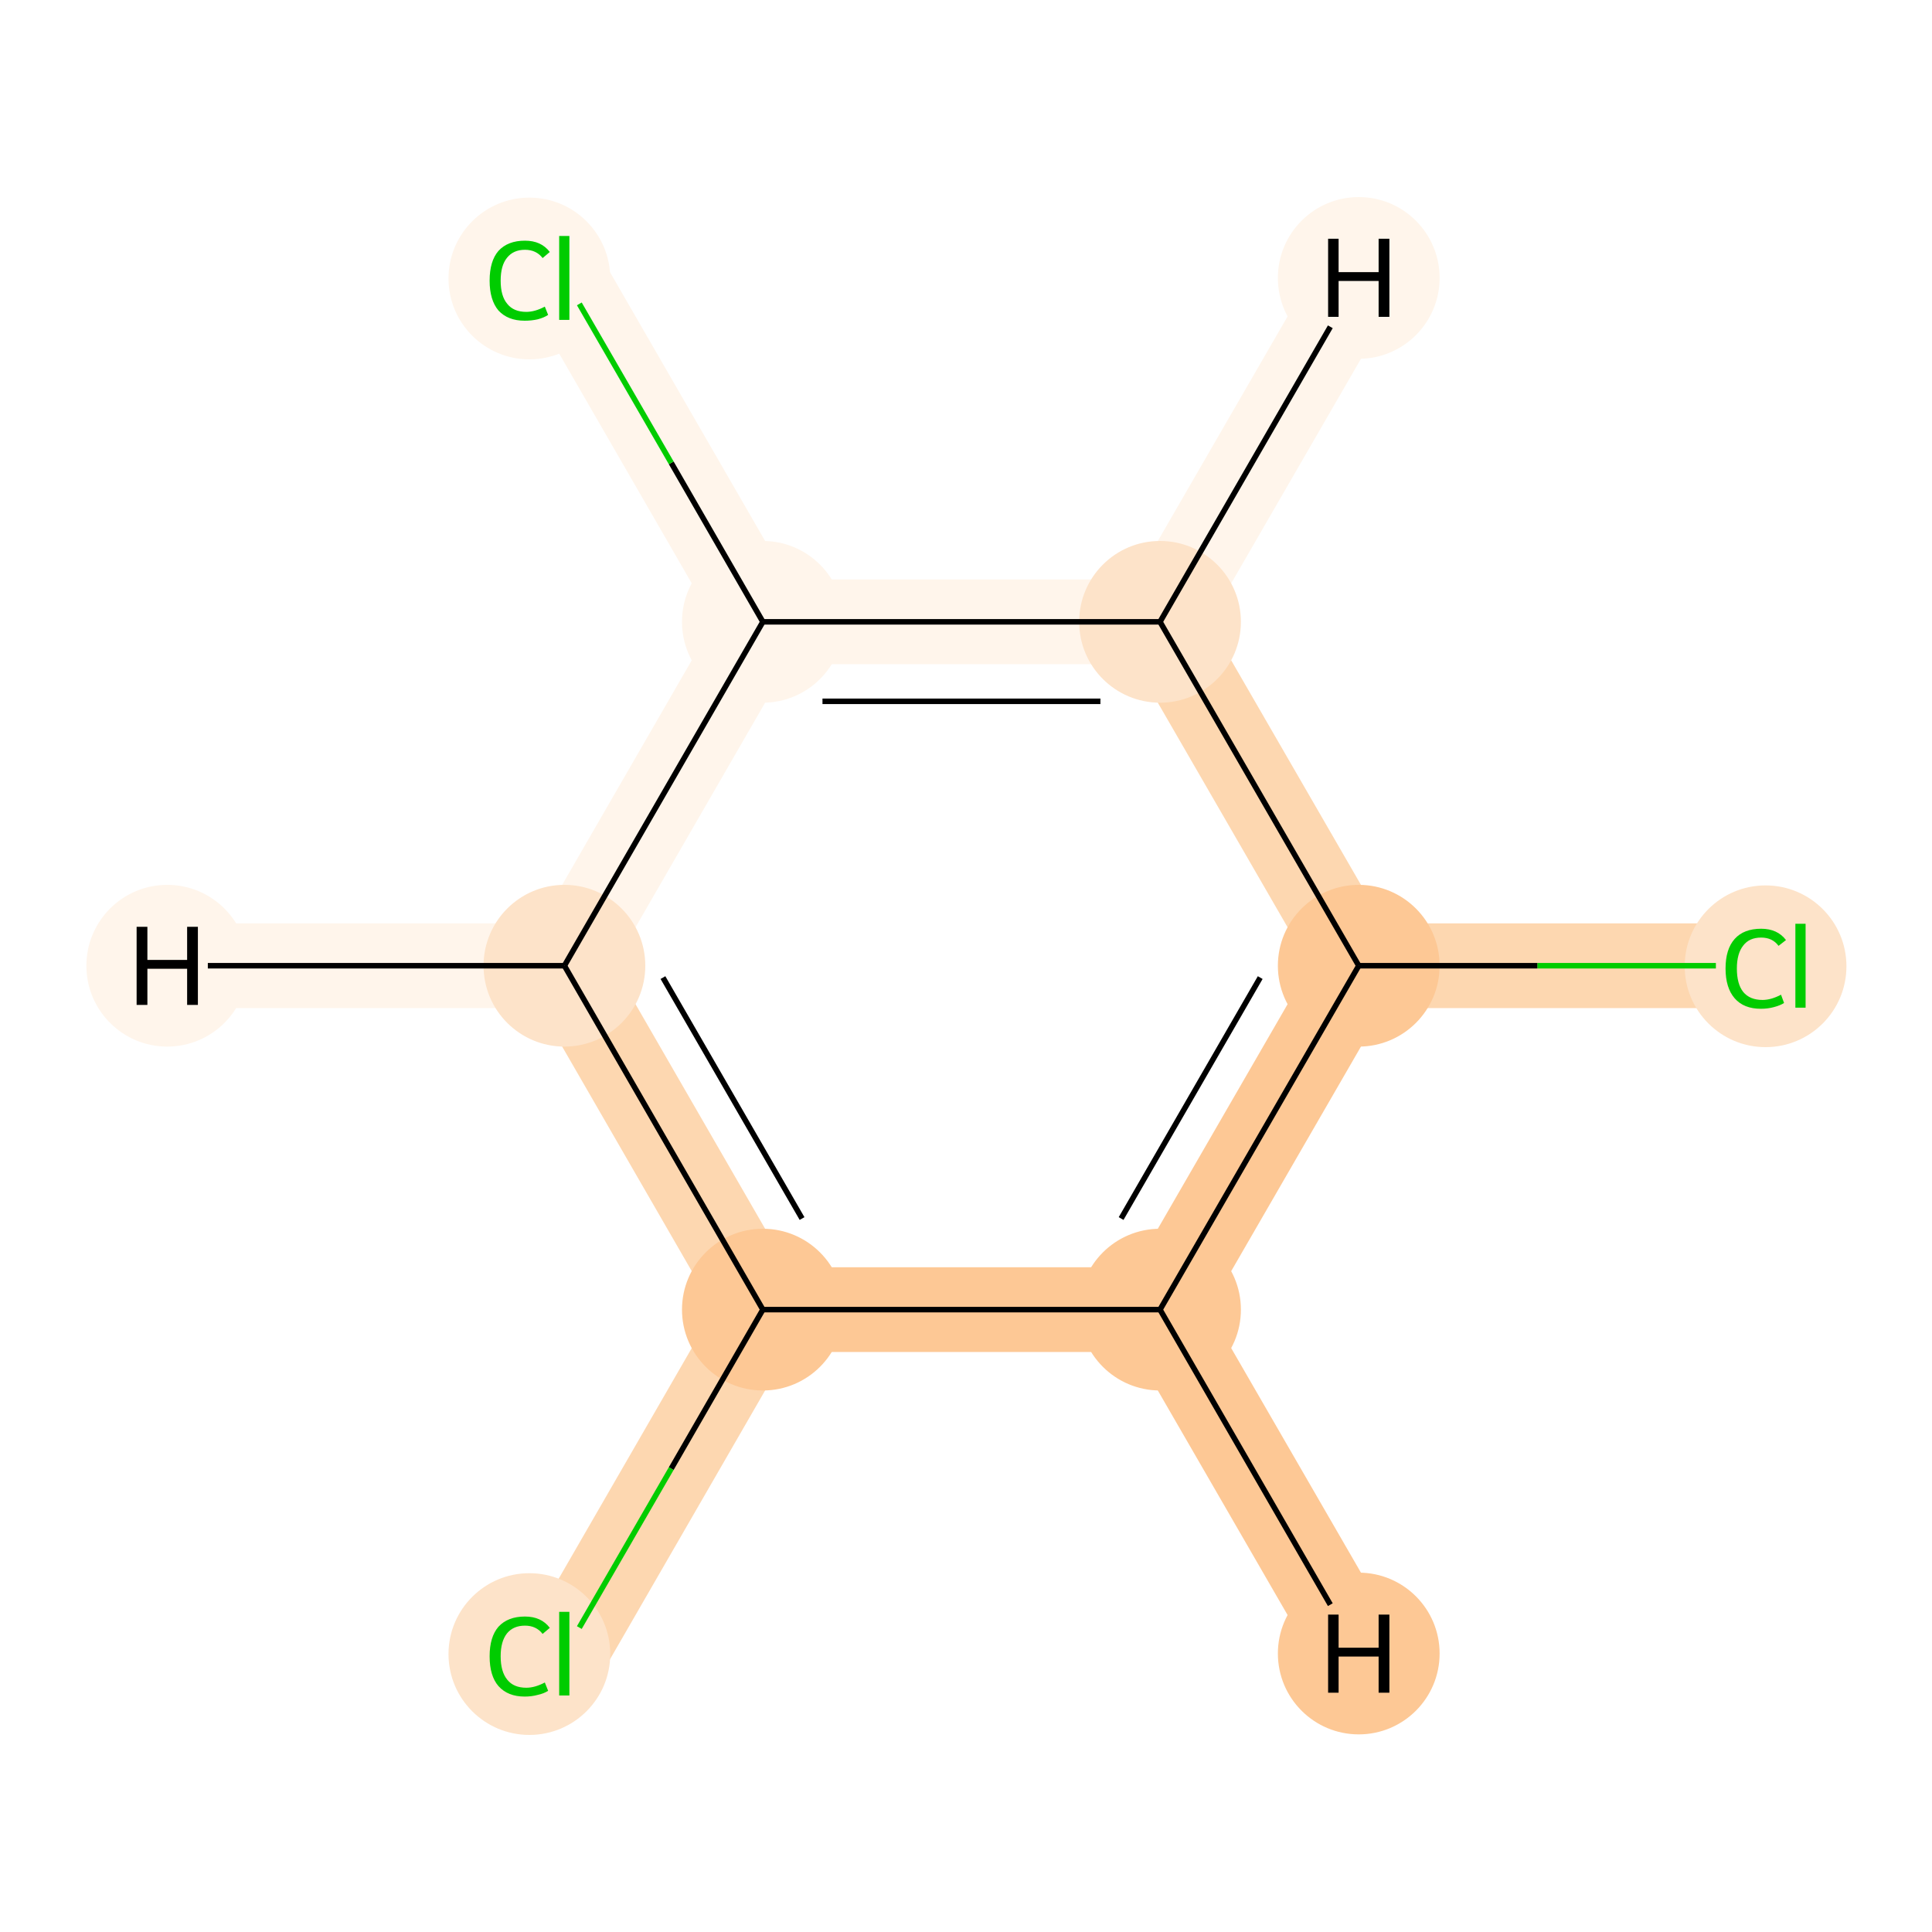 <?xml version='1.0' encoding='iso-8859-1'?>
<svg version='1.1' baseProfile='full'
              xmlns='http://www.w3.org/2000/svg'
                      xmlns:rdkit='http://www.rdkit.org/xml'
                      xmlns:xlink='http://www.w3.org/1999/xlink'
                  xml:space='preserve'
width='700px' height='700px' viewBox='0 0 700 700'>
<!-- END OF HEADER -->
<rect style='opacity:1.0;fill:#FFFFFF;stroke:none' width='700.0' height='700.0' x='0.0' y='0.0'> </rect>
<path d='M 636.2,349.9 L 492.3,349.9' style='fill:none;fill-rule:evenodd;stroke:#FDD7B0;stroke-width:30.7px;stroke-linecap:butt;stroke-linejoin:miter;stroke-opacity:1' />
<path d='M 492.3,349.9 L 420.3,474.5' style='fill:none;fill-rule:evenodd;stroke:#FDC895;stroke-width:30.7px;stroke-linecap:butt;stroke-linejoin:miter;stroke-opacity:1' />
<path d='M 492.3,349.9 L 420.3,225.3' style='fill:none;fill-rule:evenodd;stroke:#FDD7B0;stroke-width:30.7px;stroke-linecap:butt;stroke-linejoin:miter;stroke-opacity:1' />
<path d='M 420.3,474.5 L 276.4,474.5' style='fill:none;fill-rule:evenodd;stroke:#FDC895;stroke-width:30.7px;stroke-linecap:butt;stroke-linejoin:miter;stroke-opacity:1' />
<path d='M 420.3,474.5 L 492.3,599.1' style='fill:none;fill-rule:evenodd;stroke:#FDC895;stroke-width:30.7px;stroke-linecap:butt;stroke-linejoin:miter;stroke-opacity:1' />
<path d='M 276.4,474.5 L 204.5,599.1' style='fill:none;fill-rule:evenodd;stroke:#FDD7B0;stroke-width:30.7px;stroke-linecap:butt;stroke-linejoin:miter;stroke-opacity:1' />
<path d='M 276.4,474.5 L 204.5,349.9' style='fill:none;fill-rule:evenodd;stroke:#FDD7B0;stroke-width:30.7px;stroke-linecap:butt;stroke-linejoin:miter;stroke-opacity:1' />
<path d='M 204.5,349.9 L 276.4,225.3' style='fill:none;fill-rule:evenodd;stroke:#FFF5EB;stroke-width:30.7px;stroke-linecap:butt;stroke-linejoin:miter;stroke-opacity:1' />
<path d='M 204.5,349.9 L 60.6,349.9' style='fill:none;fill-rule:evenodd;stroke:#FFF5EB;stroke-width:30.7px;stroke-linecap:butt;stroke-linejoin:miter;stroke-opacity:1' />
<path d='M 276.4,225.3 L 420.3,225.3' style='fill:none;fill-rule:evenodd;stroke:#FFF5EB;stroke-width:30.7px;stroke-linecap:butt;stroke-linejoin:miter;stroke-opacity:1' />
<path d='M 276.4,225.3 L 204.5,100.7' style='fill:none;fill-rule:evenodd;stroke:#FFF5EB;stroke-width:30.7px;stroke-linecap:butt;stroke-linejoin:miter;stroke-opacity:1' />
<path d='M 420.3,225.3 L 492.3,100.7' style='fill:none;fill-rule:evenodd;stroke:#FFF5EB;stroke-width:30.7px;stroke-linecap:butt;stroke-linejoin:miter;stroke-opacity:1' />
<ellipse cx='639.7' cy='350.1' rx='28.8' ry='28.8'  style='fill:#FDE3C9;fill-rule:evenodd;stroke:#FDE3C9;stroke-width:1.0px;stroke-linecap:butt;stroke-linejoin:miter;stroke-opacity:1' />
<ellipse cx='492.3' cy='349.9' rx='28.8' ry='28.8'  style='fill:#FDC895;fill-rule:evenodd;stroke:#FDC895;stroke-width:1.0px;stroke-linecap:butt;stroke-linejoin:miter;stroke-opacity:1' />
<ellipse cx='420.3' cy='474.5' rx='28.8' ry='28.8'  style='fill:#FDC895;fill-rule:evenodd;stroke:#FDC895;stroke-width:1.0px;stroke-linecap:butt;stroke-linejoin:miter;stroke-opacity:1' />
<ellipse cx='276.4' cy='474.5' rx='28.8' ry='28.8'  style='fill:#FDC895;fill-rule:evenodd;stroke:#FDC895;stroke-width:1.0px;stroke-linecap:butt;stroke-linejoin:miter;stroke-opacity:1' />
<ellipse cx='191.8' cy='599.3' rx='28.8' ry='28.8'  style='fill:#FDE3C9;fill-rule:evenodd;stroke:#FDE3C9;stroke-width:1.0px;stroke-linecap:butt;stroke-linejoin:miter;stroke-opacity:1' />
<ellipse cx='204.5' cy='349.9' rx='28.8' ry='28.8'  style='fill:#FDE3C9;fill-rule:evenodd;stroke:#FDE3C9;stroke-width:1.0px;stroke-linecap:butt;stroke-linejoin:miter;stroke-opacity:1' />
<ellipse cx='276.4' cy='225.3' rx='28.8' ry='28.8'  style='fill:#FFF5EB;fill-rule:evenodd;stroke:#FFF5EB;stroke-width:1.0px;stroke-linecap:butt;stroke-linejoin:miter;stroke-opacity:1' />
<ellipse cx='420.3' cy='225.3' rx='28.8' ry='28.8'  style='fill:#FDE3C9;fill-rule:evenodd;stroke:#FDE3C9;stroke-width:1.0px;stroke-linecap:butt;stroke-linejoin:miter;stroke-opacity:1' />
<ellipse cx='191.8' cy='100.9' rx='28.8' ry='28.8'  style='fill:#FFF5EB;fill-rule:evenodd;stroke:#FFF5EB;stroke-width:1.0px;stroke-linecap:butt;stroke-linejoin:miter;stroke-opacity:1' />
<ellipse cx='492.3' cy='599.1' rx='28.8' ry='28.8'  style='fill:#FDC895;fill-rule:evenodd;stroke:#FDC895;stroke-width:1.0px;stroke-linecap:butt;stroke-linejoin:miter;stroke-opacity:1' />
<ellipse cx='60.6' cy='349.9' rx='28.8' ry='28.8'  style='fill:#FFF5EB;fill-rule:evenodd;stroke:#FFF5EB;stroke-width:1.0px;stroke-linecap:butt;stroke-linejoin:miter;stroke-opacity:1' />
<ellipse cx='492.3' cy='100.7' rx='28.8' ry='28.8'  style='fill:#FFF5EB;fill-rule:evenodd;stroke:#FFF5EB;stroke-width:1.0px;stroke-linecap:butt;stroke-linejoin:miter;stroke-opacity:1' />
<path class='bond-0 atom-0 atom-1' d='M 621.7,349.9 L 557.0,349.9' style='fill:none;fill-rule:evenodd;stroke:#00CC00;stroke-width:2.0px;stroke-linecap:butt;stroke-linejoin:miter;stroke-opacity:1' />
<path class='bond-0 atom-0 atom-1' d='M 557.0,349.9 L 492.3,349.9' style='fill:none;fill-rule:evenodd;stroke:#000000;stroke-width:2.0px;stroke-linecap:butt;stroke-linejoin:miter;stroke-opacity:1' />
<path class='bond-1 atom-1 atom-2' d='M 492.3,349.9 L 420.3,474.5' style='fill:none;fill-rule:evenodd;stroke:#000000;stroke-width:2.0px;stroke-linecap:butt;stroke-linejoin:miter;stroke-opacity:1' />
<path class='bond-1 atom-1 atom-2' d='M 456.6,354.2 L 406.2,441.5' style='fill:none;fill-rule:evenodd;stroke:#000000;stroke-width:2.0px;stroke-linecap:butt;stroke-linejoin:miter;stroke-opacity:1' />
<path class='bond-8 atom-7 atom-1' d='M 420.3,225.3 L 492.3,349.9' style='fill:none;fill-rule:evenodd;stroke:#000000;stroke-width:2.0px;stroke-linecap:butt;stroke-linejoin:miter;stroke-opacity:1' />
<path class='bond-2 atom-2 atom-3' d='M 420.3,474.5 L 276.4,474.5' style='fill:none;fill-rule:evenodd;stroke:#000000;stroke-width:2.0px;stroke-linecap:butt;stroke-linejoin:miter;stroke-opacity:1' />
<path class='bond-9 atom-2 atom-9' d='M 420.3,474.5 L 482.0,581.4' style='fill:none;fill-rule:evenodd;stroke:#000000;stroke-width:2.0px;stroke-linecap:butt;stroke-linejoin:miter;stroke-opacity:1' />
<path class='bond-3 atom-3 atom-4' d='M 276.4,474.5 L 243.2,532.1' style='fill:none;fill-rule:evenodd;stroke:#000000;stroke-width:2.0px;stroke-linecap:butt;stroke-linejoin:miter;stroke-opacity:1' />
<path class='bond-3 atom-3 atom-4' d='M 243.2,532.1 L 209.9,589.7' style='fill:none;fill-rule:evenodd;stroke:#00CC00;stroke-width:2.0px;stroke-linecap:butt;stroke-linejoin:miter;stroke-opacity:1' />
<path class='bond-4 atom-3 atom-5' d='M 276.4,474.5 L 204.5,349.9' style='fill:none;fill-rule:evenodd;stroke:#000000;stroke-width:2.0px;stroke-linecap:butt;stroke-linejoin:miter;stroke-opacity:1' />
<path class='bond-4 atom-3 atom-5' d='M 290.6,441.5 L 240.2,354.2' style='fill:none;fill-rule:evenodd;stroke:#000000;stroke-width:2.0px;stroke-linecap:butt;stroke-linejoin:miter;stroke-opacity:1' />
<path class='bond-5 atom-5 atom-6' d='M 204.5,349.9 L 276.4,225.3' style='fill:none;fill-rule:evenodd;stroke:#000000;stroke-width:2.0px;stroke-linecap:butt;stroke-linejoin:miter;stroke-opacity:1' />
<path class='bond-10 atom-5 atom-10' d='M 204.5,349.9 L 75.3,349.9' style='fill:none;fill-rule:evenodd;stroke:#000000;stroke-width:2.0px;stroke-linecap:butt;stroke-linejoin:miter;stroke-opacity:1' />
<path class='bond-6 atom-6 atom-7' d='M 276.4,225.3 L 420.3,225.3' style='fill:none;fill-rule:evenodd;stroke:#000000;stroke-width:2.0px;stroke-linecap:butt;stroke-linejoin:miter;stroke-opacity:1' />
<path class='bond-6 atom-6 atom-7' d='M 298.0,254.1 L 398.7,254.1' style='fill:none;fill-rule:evenodd;stroke:#000000;stroke-width:2.0px;stroke-linecap:butt;stroke-linejoin:miter;stroke-opacity:1' />
<path class='bond-7 atom-6 atom-8' d='M 276.4,225.3 L 243.2,167.7' style='fill:none;fill-rule:evenodd;stroke:#000000;stroke-width:2.0px;stroke-linecap:butt;stroke-linejoin:miter;stroke-opacity:1' />
<path class='bond-7 atom-6 atom-8' d='M 243.2,167.7 L 209.9,110.1' style='fill:none;fill-rule:evenodd;stroke:#00CC00;stroke-width:2.0px;stroke-linecap:butt;stroke-linejoin:miter;stroke-opacity:1' />
<path class='bond-11 atom-7 atom-11' d='M 420.3,225.3 L 482.0,118.4' style='fill:none;fill-rule:evenodd;stroke:#000000;stroke-width:2.0px;stroke-linecap:butt;stroke-linejoin:miter;stroke-opacity:1' />
<path  class='atom-0' d='M 625.2 350.9
Q 625.2 343.9, 628.5 340.2
Q 631.8 336.5, 638.1 336.5
Q 644.0 336.5, 647.1 340.6
L 644.4 342.7
Q 642.2 339.7, 638.1 339.7
Q 633.8 339.7, 631.6 342.6
Q 629.3 345.5, 629.3 350.9
Q 629.3 356.5, 631.6 359.4
Q 634.0 362.3, 638.6 362.3
Q 641.7 362.3, 645.3 360.4
L 646.4 363.4
Q 645.0 364.3, 642.7 364.9
Q 640.5 365.5, 638.0 365.5
Q 631.8 365.5, 628.5 361.7
Q 625.2 357.9, 625.2 350.9
' fill='#00CC00'/>
<path  class='atom-0' d='M 650.5 334.7
L 654.2 334.7
L 654.2 365.1
L 650.5 365.1
L 650.5 334.7
' fill='#00CC00'/>
<path  class='atom-4' d='M 177.4 600.1
Q 177.4 593.1, 180.6 589.4
Q 184.0 585.7, 190.2 585.7
Q 196.1 585.7, 199.2 589.8
L 196.6 592.0
Q 194.3 589.0, 190.2 589.0
Q 186.0 589.0, 183.7 591.8
Q 181.4 594.7, 181.4 600.1
Q 181.4 605.7, 183.8 608.6
Q 186.1 611.5, 190.7 611.5
Q 193.8 611.5, 197.4 609.6
L 198.6 612.6
Q 197.1 613.6, 194.8 614.1
Q 192.6 614.7, 190.1 614.7
Q 184.0 614.7, 180.6 610.9
Q 177.4 607.2, 177.4 600.1
' fill='#00CC00'/>
<path  class='atom-4' d='M 202.6 584.0
L 206.3 584.0
L 206.3 614.3
L 202.6 614.3
L 202.6 584.0
' fill='#00CC00'/>
<path  class='atom-8' d='M 177.4 101.7
Q 177.4 94.6, 180.6 90.9
Q 184.0 87.2, 190.2 87.2
Q 196.1 87.2, 199.2 91.3
L 196.6 93.5
Q 194.3 90.5, 190.2 90.5
Q 186.0 90.5, 183.7 93.4
Q 181.4 96.2, 181.4 101.7
Q 181.4 107.3, 183.8 110.1
Q 186.1 113.0, 190.7 113.0
Q 193.8 113.0, 197.4 111.1
L 198.6 114.1
Q 197.1 115.1, 194.8 115.7
Q 192.6 116.2, 190.1 116.2
Q 184.0 116.2, 180.6 112.5
Q 177.4 108.7, 177.4 101.7
' fill='#00CC00'/>
<path  class='atom-8' d='M 202.6 85.5
L 206.3 85.5
L 206.3 115.9
L 202.6 115.9
L 202.6 85.5
' fill='#00CC00'/>
<path  class='atom-9' d='M 481.2 585.0
L 485.0 585.0
L 485.0 597.0
L 499.5 597.0
L 499.5 585.0
L 503.4 585.0
L 503.4 613.3
L 499.5 613.3
L 499.5 600.2
L 485.0 600.2
L 485.0 613.3
L 481.2 613.3
L 481.2 585.0
' fill='#000000'/>
<path  class='atom-10' d='M 49.5 335.8
L 53.4 335.8
L 53.4 347.8
L 67.8 347.8
L 67.8 335.8
L 71.7 335.8
L 71.7 364.1
L 67.8 364.1
L 67.8 351.0
L 53.4 351.0
L 53.4 364.1
L 49.5 364.1
L 49.5 335.8
' fill='#000000'/>
<path  class='atom-11' d='M 481.2 86.5
L 485.0 86.5
L 485.0 98.6
L 499.5 98.6
L 499.5 86.5
L 503.4 86.5
L 503.4 114.8
L 499.5 114.8
L 499.5 101.8
L 485.0 101.8
L 485.0 114.8
L 481.2 114.8
L 481.2 86.5
' fill='#000000'/>
</svg>
